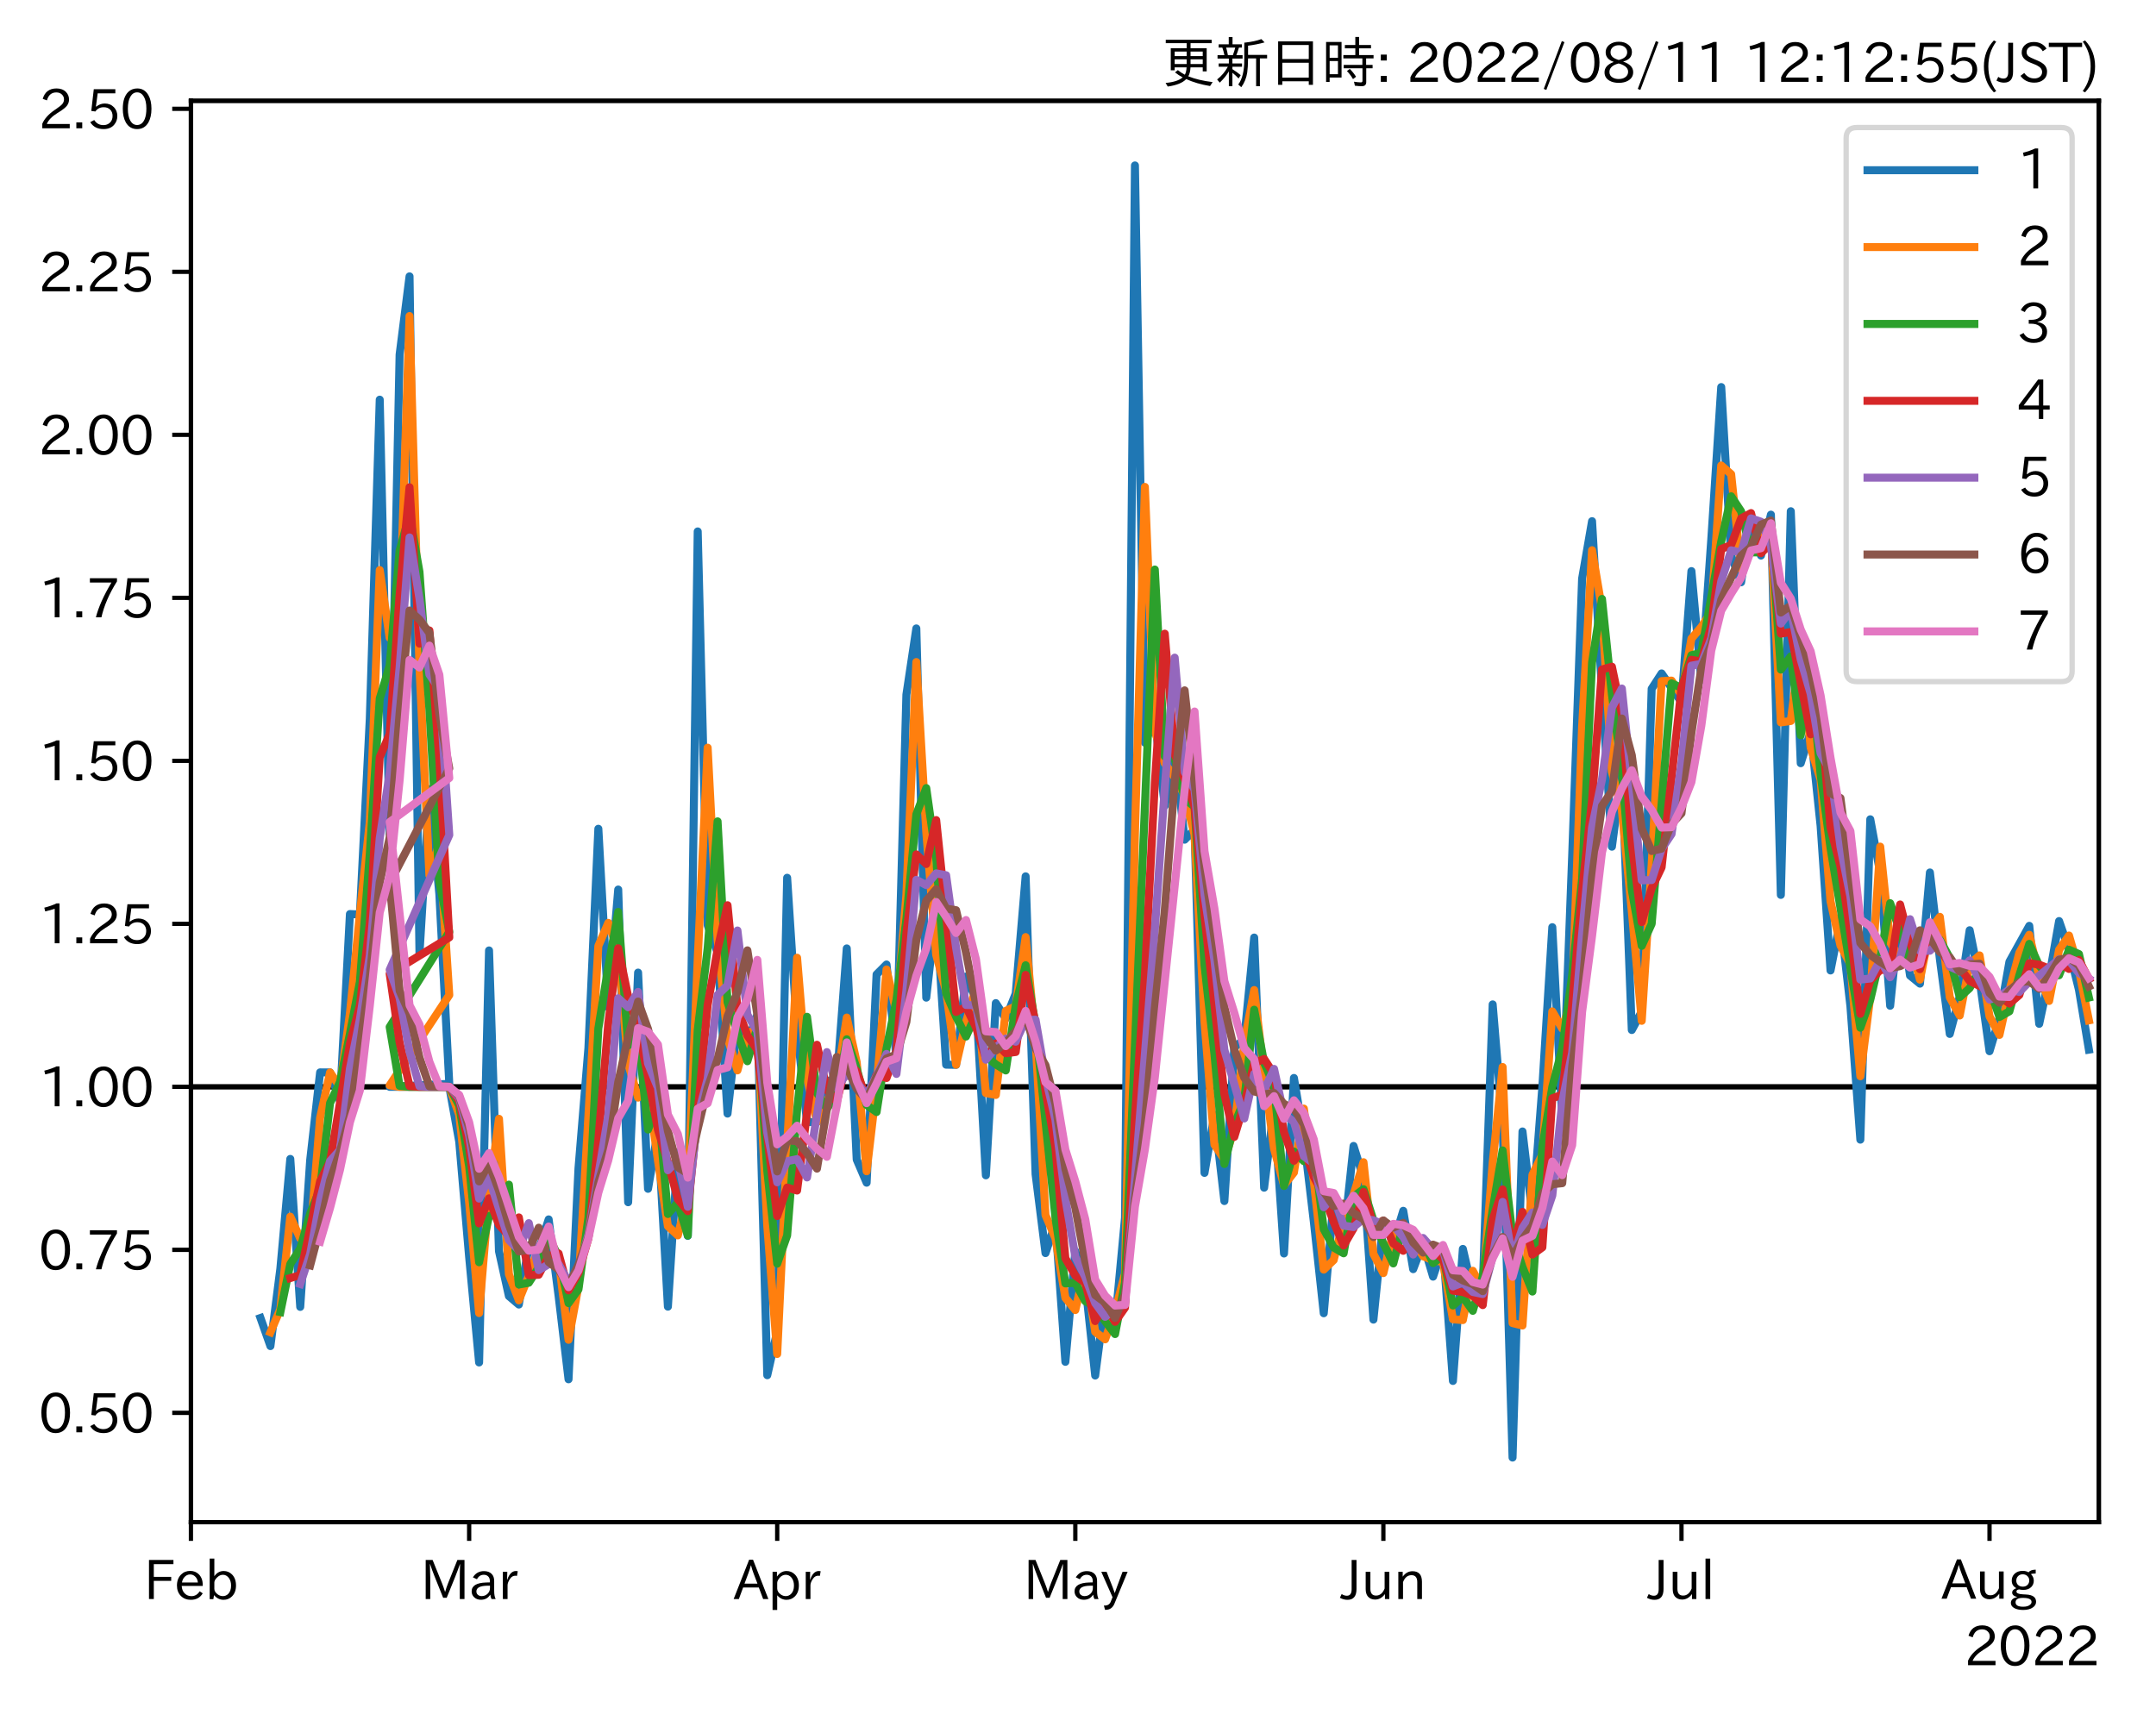 <?xml version="1.0" encoding="utf-8" standalone="no"?>
<!DOCTYPE svg PUBLIC "-//W3C//DTD SVG 1.1//EN"
  "http://www.w3.org/Graphics/SVG/1.1/DTD/svg11.dtd">
<svg xmlns:xlink="http://www.w3.org/1999/xlink" width="403.558pt" height="320.973pt" viewBox="0 0 403.558 320.973" xmlns="http://www.w3.org/2000/svg" version="1.1">
 <defs>
  <style type="text/css">*{stroke-linejoin: round; stroke-linecap: butt}</style>
 </defs>
 <g id="figure_1">
  <g id="patch_1">
   <path d="M 0 320.973 
L 403.558 320.973 
L 403.558 0 
L 0 0 
z
" style="fill: #ffffff"/>
  </g>
  <g id="axes_1">
   <g id="patch_2">
    <path d="M 35.737 284.991 
L 392.858 284.991 
L 392.858 18.879 
L 35.737 18.879 
z
" style="fill: #ffffff"/>
   </g>
   <g id="line2d_1">
    <path d="M 35.737 203.486 
L 392.858 203.486 
" clip-path="url(#pe6fd02a13e)" style="fill: none; stroke: #000000; stroke-linecap: square"/>
   </g>
   <g id="matplotlib.axis_1">
    <g id="xtick_1">
     <g id="line2d_2">
      <defs>
       <path id="m9c0e3ef507" d="M 0 0 
L 0 3.5 
" style="stroke: #000000; stroke-width: 0.8"/>
      </defs>
      <g>
       <use xlink:href="#m9c0e3ef507" x="35.737" y="284.991" style="stroke: #000000; stroke-width: 0.8"/>
      </g>
     </g>
     <g id="text_1">
      <!-- Feb -->
      <g transform="translate(26.914 299.482)scale(0.1 -0.1)">
       <defs>
        <path id="IPAexGothic-46" d="M 3469 4141 
L 1172 4141 
L 1172 2656 
L 3206 2656 
L 3206 2188 
L 1172 2188 
L 1172 63 
L 609 63 
L 609 4634 
L 3469 4634 
L 3469 4141 
z
" transform="scale(0.016)"/>
        <path id="IPAexGothic-65" d="M 863 1594 
Q 891 1041 1209 722 
Q 1534 397 1997 397 
Q 2606 397 2963 966 
L 3322 728 
Q 2869 -31 1931 -31 
Q 1222 -31 766 422 
Q 306 884 306 1641 
Q 306 2444 788 2925 
Q 1216 3353 1856 3353 
Q 2459 3353 2866 2956 
Q 3322 2494 3322 1722 
L 3322 1594 
L 863 1594 
z
M 2756 1997 
Q 2709 2431 2450 2681 
Q 2194 2938 1844 2938 
Q 1438 2938 1150 2591 
Q 953 2356 894 1997 
L 2756 1997 
z
" transform="scale(0.016)"/>
        <path id="IPAexGothic-62" d="M 1125 2731 
Q 1550 3341 2219 3341 
Q 2788 3341 3191 2938 
Q 3659 2469 3659 1644 
Q 3659 838 3191 372 
Q 2788 -31 2206 -31 
Q 1559 -31 1088 516 
L 1009 44 
L 581 44 
L 581 4794 
L 1125 4794 
L 1125 2731 
z
M 1125 1997 
L 1125 1253 
Q 1125 888 1528 600 
Q 1803 403 2119 403 
Q 2488 403 2744 659 
Q 3084 1009 3084 1631 
Q 3084 2194 2803 2553 
Q 2525 2900 2125 2900 
Q 1759 2900 1438 2578 
Q 1125 2266 1125 1997 
z
" transform="scale(0.016)"/>
       </defs>
       <use xlink:href="#IPAexGothic-46"/>
       <use xlink:href="#IPAexGothic-65" x="57.178"/>
       <use xlink:href="#IPAexGothic-62" x="114.062"/>
      </g>
     </g>
    </g>
    <g id="xtick_2">
     <g id="line2d_3">
      <g>
       <use xlink:href="#m9c0e3ef507" x="87.817" y="284.991" style="stroke: #000000; stroke-width: 0.8"/>
      </g>
     </g>
     <g id="text_2">
      <!-- Mar -->
      <g transform="translate(78.708 299.482)scale(0.1 -0.1)">
       <defs>
        <path id="IPAexGothic-4d" d="M 5147 63 
L 4597 63 
L 4597 2534 
Q 4597 3281 4634 4134 
L 4609 4134 
Q 4356 3409 4066 2675 
L 3066 209 
L 2650 209 
L 1641 2725 
Q 1328 3506 1128 4141 
L 1103 4141 
Q 1141 3131 1141 2553 
L 1141 63 
L 609 63 
L 609 4634 
L 1416 4634 
L 2503 1944 
Q 2697 1472 2869 906 
L 2888 906 
Q 3028 1416 3234 1931 
L 4316 4634 
L 5147 4634 
L 5147 63 
z
" transform="scale(0.016)"/>
        <path id="IPAexGothic-61" d="M 3156 63 
L 2672 63 
Q 2559 303 2531 556 
L 2509 556 
Q 2147 -25 1428 -25 
Q 934 -25 622 288 
Q 347 563 347 959 
Q 347 1947 2050 1997 
L 2478 2009 
L 2478 2175 
Q 2478 2509 2288 2700 
Q 2088 2900 1775 2900 
Q 1238 2900 969 2378 
L 494 2597 
Q 938 3328 1788 3328 
Q 2375 3328 2691 3000 
Q 2984 2706 2984 2169 
L 2984 997 
Q 2984 400 3156 63 
z
M 2491 1625 
L 2141 1619 
Q 903 1591 903 953 
Q 903 728 1050 581 
Q 1231 403 1525 403 
Q 1934 403 2234 703 
Q 2491 969 2491 1344 
L 2491 1625 
z
" transform="scale(0.016)"/>
        <path id="IPAexGothic-72" d="M 2309 3316 
L 2213 2769 
Q 2106 2791 2022 2791 
Q 1653 2791 1413 2444 
Q 1113 2006 1113 1675 
L 1113 63 
L 563 63 
L 563 3250 
L 1081 3250 
L 1056 2303 
L 1069 2303 
Q 1422 3341 2097 3341 
Q 2206 3341 2309 3316 
z
" transform="scale(0.016)"/>
       </defs>
       <use xlink:href="#IPAexGothic-4d"/>
       <use xlink:href="#IPAexGothic-61" x="90.186"/>
       <use xlink:href="#IPAexGothic-72" x="145.166"/>
      </g>
     </g>
    </g>
    <g id="xtick_3">
     <g id="line2d_4">
      <g>
       <use xlink:href="#m9c0e3ef507" x="145.477" y="284.991" style="stroke: #000000; stroke-width: 0.8"/>
      </g>
     </g>
     <g id="text_3">
      <!-- Apr -->
      <g transform="translate(137.335 299.482)scale(0.1 -0.1)">
       <defs>
        <path id="IPAexGothic-41" d="M 4056 63 
L 3444 63 
L 2938 1409 
L 1100 1409 
L 603 63 
L -6 63 
L 1806 4666 
L 2259 4666 
L 4056 63 
z
M 2778 1863 
L 2316 3078 
Q 2125 3588 2028 4000 
L 2009 4000 
Q 1897 3563 1716 3078 
L 1263 1863 
L 2778 1863 
z
" transform="scale(0.016)"/>
        <path id="IPAexGothic-70" d="M 1075 2688 
Q 1525 3341 2206 3341 
Q 2769 3341 3172 2938 
Q 3641 2469 3641 1644 
Q 3641 841 3178 372 
Q 2775 -31 2200 -31 
Q 1569 -31 1106 497 
L 1106 -1216 
L 563 -1216 
L 563 3250 
L 1075 3250 
L 1075 2688 
z
M 1106 1950 
L 1106 1291 
Q 1106 897 1516 600 
Q 1791 403 2106 403 
Q 2469 403 2725 659 
Q 3066 997 3066 1631 
Q 3066 2200 2784 2559 
Q 2503 2900 2100 2900 
Q 1656 2900 1338 2484 
Q 1106 2184 1106 1950 
z
" transform="scale(0.016)"/>
       </defs>
       <use xlink:href="#IPAexGothic-41"/>
       <use xlink:href="#IPAexGothic-70" x="63.721"/>
       <use xlink:href="#IPAexGothic-72" x="125.83"/>
      </g>
     </g>
    </g>
    <g id="xtick_4">
     <g id="line2d_5">
      <g>
       <use xlink:href="#m9c0e3ef507" x="201.278" y="284.991" style="stroke: #000000; stroke-width: 0.8"/>
      </g>
     </g>
     <g id="text_4">
      <!-- May -->
      <g transform="translate(191.558 299.482)scale(0.1 -0.1)">
       <defs>
        <path id="IPAexGothic-79" d="M 3122 3250 
L 1575 -488 
Q 1278 -1203 550 -1203 
L 478 -1203 
L 344 -703 
L 447 -703 
Q 969 -703 1150 -238 
L 1356 275 
L 38 3250 
L 659 3250 
L 1363 1459 
Q 1528 1025 1606 781 
L 1625 781 
Q 1750 1169 1863 1459 
L 2528 3250 
L 3122 3250 
z
" transform="scale(0.016)"/>
       </defs>
       <use xlink:href="#IPAexGothic-4d"/>
       <use xlink:href="#IPAexGothic-61" x="90.186"/>
       <use xlink:href="#IPAexGothic-79" x="145.166"/>
      </g>
     </g>
    </g>
    <g id="xtick_5">
     <g id="line2d_6">
      <g>
       <use xlink:href="#m9c0e3ef507" x="258.938" y="284.991" style="stroke: #000000; stroke-width: 0.8"/>
      </g>
     </g>
     <g id="text_5">
      <!-- Jun -->
      <g transform="translate(250.998 299.482)scale(0.1 -0.1)">
       <defs>
        <path id="IPAexGothic-4a" d="M 1819 4634 
L 1819 1234 
Q 1819 -31 763 -31 
Q 303 -31 -125 209 
L 84 644 
Q 378 447 694 447 
Q 1250 447 1250 1203 
L 1250 4634 
L 1819 4634 
z
" transform="scale(0.016)"/>
        <path id="IPAexGothic-75" d="M 3284 63 
L 2772 63 
L 2772 644 
Q 2300 0 1625 0 
Q 1072 0 763 375 
Q 519 678 519 1241 
L 519 3250 
L 1069 3250 
L 1069 1259 
Q 1069 466 1734 466 
Q 2406 466 2734 1291 
L 2734 3250 
L 3284 3250 
L 3284 63 
z
" transform="scale(0.016)"/>
        <path id="IPAexGothic-6e" d="M 3328 63 
L 2778 63 
L 2778 2041 
Q 2778 2853 2106 2853 
Q 1428 2853 1113 2041 
L 1113 63 
L 563 63 
L 563 3250 
L 1075 3250 
L 1075 2675 
Q 1525 3316 2222 3316 
Q 3328 3316 3328 2072 
L 3328 63 
z
" transform="scale(0.016)"/>
       </defs>
       <use xlink:href="#IPAexGothic-4a"/>
       <use xlink:href="#IPAexGothic-75" x="37.988"/>
       <use xlink:href="#IPAexGothic-6e" x="98.389"/>
      </g>
     </g>
    </g>
    <g id="xtick_6">
     <g id="line2d_7">
      <g>
       <use xlink:href="#m9c0e3ef507" x="314.738" y="284.991" style="stroke: #000000; stroke-width: 0.8"/>
      </g>
     </g>
     <g id="text_6">
      <!-- Jul -->
      <g transform="translate(308.468 299.482)scale(0.1 -0.1)">
       <defs>
        <path id="IPAexGothic-6c" d="M 1131 63 
L 581 63 
L 581 4794 
L 1131 4794 
L 1131 63 
z
" transform="scale(0.016)"/>
       </defs>
       <use xlink:href="#IPAexGothic-4a"/>
       <use xlink:href="#IPAexGothic-75" x="37.988"/>
       <use xlink:href="#IPAexGothic-6c" x="98.389"/>
      </g>
     </g>
    </g>
    <g id="xtick_7">
     <g id="line2d_8">
      <g>
       <use xlink:href="#m9c0e3ef507" x="372.397" y="284.991" style="stroke: #000000; stroke-width: 0.8"/>
      </g>
     </g>
     <g id="text_7">
      <!-- Aug -->
      <g transform="translate(363.415 299.424)scale(0.1 -0.1)">
       <defs>
        <path id="IPAexGothic-67" d="M 1331 1150 
Q 1006 1122 1006 900 
Q 1006 613 1763 575 
L 2131 556 
Q 3303 497 3303 -294 
Q 3303 -700 2925 -959 
Q 2519 -1253 1794 -1253 
Q 1138 -1253 738 -1028 
Q 353 -809 353 -428 
Q 353 84 1075 247 
L 1075 269 
Q 506 413 506 778 
Q 506 1116 994 1297 
Q 456 1575 456 2181 
Q 456 2650 769 2963 
Q 1128 3322 1738 3322 
Q 2125 3322 2422 3153 
Q 2650 3453 3259 3463 
L 3259 3013 
Q 2838 3003 2703 2938 
Q 3034 2613 3034 2169 
Q 3034 1728 2734 1425 
Q 2400 1094 1813 1094 
Q 1563 1094 1331 1150 
z
M 1734 2919 
Q 1409 2919 1197 2706 
Q 988 2497 988 2181 
Q 988 1872 1184 1684 
Q 1397 1472 1756 1472 
Q 2094 1472 2297 1678 
Q 2503 1881 2503 2203 
Q 2503 2497 2297 2700 
Q 2081 2919 1734 2919 
z
M 1753 159 
Q 903 159 903 -366 
Q 903 -875 1800 -875 
Q 2378 -875 2638 -606 
Q 2772 -481 2772 -313 
Q 2772 159 1753 159 
z
" transform="scale(0.016)"/>
       </defs>
       <use xlink:href="#IPAexGothic-41"/>
       <use xlink:href="#IPAexGothic-75" x="63.721"/>
       <use xlink:href="#IPAexGothic-67" x="124.121"/>
      </g>
     </g>
    </g>
    <g id="text_8">
     <!-- 2022 -->
     <g transform="translate(367.664 311.873)scale(0.1 -0.1)">
      <defs>
       <path id="IPAexGothic-32" d="M 3659 63 
L 447 63 
L 447 594 
Q 825 1475 1894 2203 
L 2072 2322 
Q 2619 2697 2791 2906 
Q 2988 3153 2988 3444 
Q 2988 3772 2756 4003 
Q 2500 4259 2084 4259 
Q 1250 4259 991 3328 
L 497 3506 
Q 853 4725 2116 4725 
Q 2806 4725 3216 4316 
Q 3575 3947 3575 3425 
Q 3575 3038 3344 2722 
Q 3131 2416 2366 1938 
L 2231 1856 
Q 1256 1253 978 569 
L 3659 569 
L 3659 63 
z
" transform="scale(0.016)"/>
       <path id="IPAexGothic-30" d="M 2038 4725 
Q 2881 4725 3334 3944 
Q 3694 3325 3694 2344 
Q 3694 1372 3334 741 
Q 2888 -31 2016 -31 
Q 1147 -31 700 741 
Q 341 1372 341 2350 
Q 341 3713 1000 4334 
Q 1419 4725 2038 4725 
z
M 2016 4266 
Q 1516 4266 1228 3759 
Q 934 3247 934 2344 
Q 934 1456 1222 947 
Q 1513 447 2016 447 
Q 2619 447 2909 1153 
Q 3100 1622 3100 2375 
Q 3100 3256 2806 3759 
Q 2509 4266 2016 4266 
z
" transform="scale(0.016)"/>
      </defs>
      <use xlink:href="#IPAexGothic-32"/>
      <use xlink:href="#IPAexGothic-30" x="62.988"/>
      <use xlink:href="#IPAexGothic-32" x="125.977"/>
      <use xlink:href="#IPAexGothic-32" x="188.965"/>
     </g>
    </g>
   </g>
   <g id="matplotlib.axis_2">
    <g id="ytick_1">
     <g id="line2d_9">
      <defs>
       <path id="m4e4adc3393" d="M 0 0 
L -3.5 0 
" style="stroke: #000000; stroke-width: 0.8"/>
      </defs>
      <g>
       <use xlink:href="#m4e4adc3393" x="35.737" y="264.523" style="stroke: #000000; stroke-width: 0.8"/>
      </g>
     </g>
     <g id="text_9">
      <!-- 0.50 -->
      <g transform="translate(7.2 268.268)scale(0.1 -0.1)">
       <defs>
        <path id="IPAexGothic-2e" d="M 1184 63 
L 494 63 
L 494 753 
L 1184 753 
L 1184 63 
z
" transform="scale(0.016)"/>
        <path id="IPAexGothic-35" d="M 1178 2603 
Q 1634 2963 2172 2963 
Q 2816 2963 3241 2528 
Q 3638 2113 3638 1497 
Q 3638 938 3297 513 
Q 2869 -31 2031 -31 
Q 959 -31 469 784 
L 938 1028 
Q 1309 434 2013 434 
Q 2466 434 2769 716 
Q 3081 1013 3081 1503 
Q 3081 1966 2806 2241 
Q 2519 2528 2056 2528 
Q 1406 2528 1072 2028 
L 591 2091 
L 884 4634 
L 3406 4634 
L 3406 4153 
L 1341 4153 
L 1134 2603 
L 1178 2603 
z
" transform="scale(0.016)"/>
       </defs>
       <use xlink:href="#IPAexGothic-30"/>
       <use xlink:href="#IPAexGothic-2e" x="62.988"/>
       <use xlink:href="#IPAexGothic-35" x="89.404"/>
       <use xlink:href="#IPAexGothic-30" x="152.393"/>
      </g>
     </g>
    </g>
    <g id="ytick_2">
     <g id="line2d_10">
      <g>
       <use xlink:href="#m4e4adc3393" x="35.737" y="234.004" style="stroke: #000000; stroke-width: 0.8"/>
      </g>
     </g>
     <g id="text_10">
      <!-- 0.75 -->
      <g transform="translate(7.2 237.75)scale(0.1 -0.1)">
       <defs>
        <path id="IPAexGothic-37" d="M 3597 4263 
Q 2238 2106 1778 63 
L 1131 63 
Q 1581 1834 2950 4128 
L 428 4128 
L 428 4634 
L 3597 4634 
L 3597 4263 
z
" transform="scale(0.016)"/>
       </defs>
       <use xlink:href="#IPAexGothic-30"/>
       <use xlink:href="#IPAexGothic-2e" x="62.988"/>
       <use xlink:href="#IPAexGothic-37" x="89.404"/>
       <use xlink:href="#IPAexGothic-35" x="152.393"/>
      </g>
     </g>
    </g>
    <g id="ytick_3">
     <g id="line2d_11">
      <g>
       <use xlink:href="#m4e4adc3393" x="35.737" y="203.486" style="stroke: #000000; stroke-width: 0.8"/>
      </g>
     </g>
     <g id="text_11">
      <!-- 1.00 -->
      <g transform="translate(7.2 207.231)scale(0.1 -0.1)">
       <defs>
        <path id="IPAexGothic-31" d="M 2463 63 
L 1900 63 
L 1900 4103 
Q 1372 3922 788 3797 
L 684 4231 
Q 1519 4441 2106 4731 
L 2463 4731 
L 2463 63 
z
" transform="scale(0.016)"/>
       </defs>
       <use xlink:href="#IPAexGothic-31"/>
       <use xlink:href="#IPAexGothic-2e" x="62.988"/>
       <use xlink:href="#IPAexGothic-30" x="89.404"/>
       <use xlink:href="#IPAexGothic-30" x="152.393"/>
      </g>
     </g>
    </g>
    <g id="ytick_4">
     <g id="line2d_12">
      <g>
       <use xlink:href="#m4e4adc3393" x="35.737" y="172.967" style="stroke: #000000; stroke-width: 0.8"/>
      </g>
     </g>
     <g id="text_12">
      <!-- 1.25 -->
      <g transform="translate(7.2 176.712)scale(0.1 -0.1)">
       <use xlink:href="#IPAexGothic-31"/>
       <use xlink:href="#IPAexGothic-2e" x="62.988"/>
       <use xlink:href="#IPAexGothic-32" x="89.404"/>
       <use xlink:href="#IPAexGothic-35" x="152.393"/>
      </g>
     </g>
    </g>
    <g id="ytick_5">
     <g id="line2d_13">
      <g>
       <use xlink:href="#m4e4adc3393" x="35.737" y="142.448" style="stroke: #000000; stroke-width: 0.8"/>
      </g>
     </g>
     <g id="text_13">
      <!-- 1.50 -->
      <g transform="translate(7.2 146.193)scale(0.1 -0.1)">
       <use xlink:href="#IPAexGothic-31"/>
       <use xlink:href="#IPAexGothic-2e" x="62.988"/>
       <use xlink:href="#IPAexGothic-35" x="89.404"/>
       <use xlink:href="#IPAexGothic-30" x="152.393"/>
      </g>
     </g>
    </g>
    <g id="ytick_6">
     <g id="line2d_14">
      <g>
       <use xlink:href="#m4e4adc3393" x="35.737" y="111.929" style="stroke: #000000; stroke-width: 0.8"/>
      </g>
     </g>
     <g id="text_14">
      <!-- 1.75 -->
      <g transform="translate(7.2 115.675)scale(0.1 -0.1)">
       <use xlink:href="#IPAexGothic-31"/>
       <use xlink:href="#IPAexGothic-2e" x="62.988"/>
       <use xlink:href="#IPAexGothic-37" x="89.404"/>
       <use xlink:href="#IPAexGothic-35" x="152.393"/>
      </g>
     </g>
    </g>
    <g id="ytick_7">
     <g id="line2d_15">
      <g>
       <use xlink:href="#m4e4adc3393" x="35.737" y="81.411" style="stroke: #000000; stroke-width: 0.8"/>
      </g>
     </g>
     <g id="text_15">
      <!-- 2.00 -->
      <g transform="translate(7.2 85.156)scale(0.1 -0.1)">
       <use xlink:href="#IPAexGothic-32"/>
       <use xlink:href="#IPAexGothic-2e" x="62.988"/>
       <use xlink:href="#IPAexGothic-30" x="89.404"/>
       <use xlink:href="#IPAexGothic-30" x="152.393"/>
      </g>
     </g>
    </g>
    <g id="ytick_8">
     <g id="line2d_16">
      <g>
       <use xlink:href="#m4e4adc3393" x="35.737" y="50.892" style="stroke: #000000; stroke-width: 0.8"/>
      </g>
     </g>
     <g id="text_16">
      <!-- 2.25 -->
      <g transform="translate(7.2 54.637)scale(0.1 -0.1)">
       <use xlink:href="#IPAexGothic-32"/>
       <use xlink:href="#IPAexGothic-2e" x="62.988"/>
       <use xlink:href="#IPAexGothic-32" x="89.404"/>
       <use xlink:href="#IPAexGothic-35" x="152.393"/>
      </g>
     </g>
    </g>
    <g id="ytick_9">
     <g id="line2d_17">
      <g>
       <use xlink:href="#m4e4adc3393" x="35.737" y="20.373" style="stroke: #000000; stroke-width: 0.8"/>
      </g>
     </g>
     <g id="text_17">
      <!-- 2.50 -->
      <g transform="translate(7.2 24.119)scale(0.1 -0.1)">
       <use xlink:href="#IPAexGothic-32"/>
       <use xlink:href="#IPAexGothic-2e" x="62.988"/>
       <use xlink:href="#IPAexGothic-35" x="89.404"/>
       <use xlink:href="#IPAexGothic-30" x="152.393"/>
      </g>
     </g>
    </g>
   </g>
   <g id="line2d_18">
    <path d="M 48.758 246.765 
L 50.617 252.025 
L 52.477 237.527 
L 54.337 216.985 
L 56.197 244.687 
L 58.057 217.229 
L 59.917 200.779 
L 61.778 200.791 
L 63.638 206.122 
L 65.498 171.134 
L 67.358 171.224 
L 69.218 134.589 
L 71.078 74.828 
L 72.938 156.078 
L 74.797 66.407 
L 76.657 51.743 
L 78.517 178.575 
L 80.377 147.744 
L 82.237 167.415 
L 84.097 202.925 
L 72.938 203.486 
L 74.797 203.486 
L 84.097 203.486 
L 85.957 213.751 
L 87.817 235.381 
L 89.677 255.089 
L 91.537 177.952 
L 93.397 234.261 
L 95.257 242.666 
L 97.118 244.246 
L 98.978 233.187 
L 100.838 234.02 
L 102.698 228.307 
L 104.558 242.633 
L 106.418 258.242 
L 108.278 218.779 
L 110.138 196.221 
L 111.998 155.17 
L 113.858 188.587 
L 115.718 166.549 
L 117.578 225.09 
L 119.438 182.098 
L 121.297 222.579 
L 123.157 211.703 
L 125.017 244.642 
L 126.877 215.75 
L 128.738 231.391 
L 130.597 99.501 
L 132.458 173.222 
L 134.317 178.369 
L 136.178 208.496 
L 138.037 191.756 
L 139.898 195.198 
L 141.757 189.98 
L 143.618 257.479 
L 145.477 249.284 
L 147.338 164.344 
L 149.197 192.887 
L 151.058 210.059 
L 152.917 210.13 
L 154.778 202.336 
L 156.637 202.338 
L 158.498 177.571 
L 160.357 217.105 
L 162.218 221.435 
L 164.077 182.442 
L 165.938 180.58 
L 167.798 197.958 
L 169.657 130.058 
L 171.518 117.661 
L 173.377 186.786 
L 175.238 170.332 
L 177.097 199.339 
L 178.958 199.367 
L 180.817 182.839 
L 182.678 187.011 
L 184.537 220.053 
L 186.398 187.812 
L 188.257 190.713 
L 190.118 186.028 
L 191.977 164.073 
L 193.838 219.833 
L 195.697 234.615 
L 197.558 228.991 
L 199.417 254.97 
L 201.278 234.26 
L 203.137 240.185 
L 204.998 257.538 
L 206.857 243.306 
L 208.718 247.766 
L 210.577 228.009 
L 212.438 30.975 
L 214.298 139.055 
L 216.157 134.576 
L 218.018 150.865 
L 219.877 140.118 
L 221.738 157.213 
L 223.597 155.348 
L 225.458 219.598 
L 227.317 208.727 
L 229.178 224.869 
L 231.037 196.124 
L 232.898 194.549 
L 234.757 175.538 
L 236.618 222.367 
L 238.477 207.3 
L 240.338 234.687 
L 242.197 201.827 
L 244.058 213.043 
L 245.917 228.693 
L 247.778 245.878 
L 249.637 224.721 
L 251.498 232.066 
L 253.357 214.557 
L 255.218 220.551 
L 257.077 247.066 
L 258.938 228.684 
L 260.798 232.827 
L 262.658 226.698 
L 264.517 237.621 
L 266.377 232.715 
L 268.238 239.022 
L 270.098 233.461 
L 271.957 258.551 
L 273.817 233.831 
L 275.678 241.844 
L 277.538 241.042 
L 279.397 188.052 
L 281.257 210.499 
L 283.118 272.895 
L 284.978 211.844 
L 286.837 227.496 
L 288.697 203.486 
L 290.558 173.596 
L 292.418 209.189 
L 294.277 160.261 
L 296.137 108.329 
L 297.998 97.579 
L 299.858 129.275 
L 301.717 158.523 
L 303.577 144.469 
L 305.438 192.846 
L 307.298 189.387 
L 309.158 128.958 
L 311.017 126.087 
L 314.738 131.477 
L 316.598 106.927 
L 318.457 127.338 
L 320.317 100.986 
L 322.178 72.469 
L 324.038 104.04 
L 325.897 109.019 
L 327.757 97.066 
L 329.618 104.016 
L 331.478 96.358 
L 333.337 167.55 
L 335.197 95.715 
L 337.058 142.895 
L 338.918 136.948 
L 340.777 154.612 
L 342.637 181.699 
L 344.498 172.214 
L 346.358 188.366 
L 348.217 213.374 
L 350.077 153.394 
L 351.938 163.484 
L 353.798 188.308 
L 355.658 170.061 
L 357.517 182.651 
L 359.377 184.166 
L 361.238 163.352 
L 363.098 179.538 
L 364.957 193.578 
L 366.817 186.602 
L 368.678 174.167 
L 370.538 183.445 
L 372.397 196.817 
L 374.257 190.634 
L 376.118 180.067 
L 379.837 173.343 
L 381.697 191.689 
L 383.558 182.982 
L 385.418 172.449 
L 387.277 177.823 
L 389.137 185.325 
L 390.998 196.525 
L 390.998 196.525 
" clip-path="url(#pe6fd02a13e)" style="fill: none; stroke: #1f77b4; stroke-width: 1.5; stroke-linecap: square"/>
   </g>
   <g id="line2d_19">
    <path d="M 50.617 249.441 
L 52.477 245.102 
L 54.337 227.794 
L 56.197 231.855 
L 58.057 231.96 
L 59.917 209.295 
L 61.778 200.785 
L 63.638 203.486 
L 65.498 189.75 
L 67.358 171.179 
L 69.218 153.881 
L 71.078 106.739 
L 72.938 119.418 
L 74.797 115.985 
L 76.657 59.176 
L 78.517 124.943 
L 80.377 163.893 
L 82.237 157.868 
L 84.097 186.297 
L 72.938 203.205 
L 74.797 203.486 
L 84.097 203.486 
L 85.957 208.731 
L 87.817 225.147 
L 89.677 245.842 
L 91.537 223.569 
L 93.397 209.472 
L 95.257 238.565 
L 97.118 243.46 
L 98.978 238.893 
L 100.838 233.604 
L 102.698 231.206 
L 104.558 235.755 
L 106.418 250.844 
L 108.278 240.776 
L 111.998 177.108 
L 113.858 172.79 
L 115.718 177.979 
L 117.578 199.165 
L 119.438 205.503 
L 121.297 204.012 
L 123.157 217.277 
L 125.017 229.575 
L 126.877 231.296 
L 128.738 223.871 
L 130.597 179.657 
L 132.458 139.987 
L 134.317 175.818 
L 136.178 194.294 
L 138.037 200.406 
L 139.898 193.488 
L 141.757 192.615 
L 143.618 229.485 
L 145.477 253.498 
L 147.338 214.668 
L 149.197 179.31 
L 151.058 201.77 
L 152.917 210.095 
L 156.637 202.337 
L 158.498 190.521 
L 160.357 198.871 
L 162.218 219.292 
L 164.077 203.486 
L 165.938 181.514 
L 167.798 189.546 
L 169.657 167.615 
L 171.518 123.955 
L 173.377 155.705 
L 175.238 178.789 
L 177.097 185.585 
L 178.958 199.353 
L 180.817 191.357 
L 182.678 184.94 
L 184.537 204.656 
L 186.398 205.006 
L 188.257 189.27 
L 190.118 188.391 
L 191.977 175.451 
L 193.838 194.894 
L 195.697 227.502 
L 197.558 231.845 
L 199.417 242.996 
L 201.278 245.28 
L 203.137 237.272 
L 204.998 249.354 
L 206.857 250.76 
L 208.718 245.567 
L 210.577 238.446 
L 212.438 156.04 
L 214.298 91.164 
L 216.157 136.829 
L 218.018 142.902 
L 219.877 145.572 
L 221.738 148.872 
L 223.597 156.283 
L 225.458 191.262 
L 227.317 214.295 
L 229.178 217.098 
L 231.037 211.398 
L 232.898 195.339 
L 234.757 185.365 
L 236.618 201.136 
L 238.477 215.09 
L 240.338 221.894 
L 242.197 219.522 
L 244.058 207.568 
L 245.917 221.161 
L 247.778 237.705 
L 249.637 235.922 
L 251.498 228.463 
L 253.357 223.687 
L 255.218 217.596 
L 257.077 234.771 
L 258.938 238.358 
L 260.798 230.778 
L 262.658 229.812 
L 264.517 232.319 
L 266.377 235.201 
L 268.238 235.924 
L 270.098 236.285 
L 271.957 247.001 
L 273.817 247.159 
L 275.678 237.929 
L 277.538 241.444 
L 279.397 217.755 
L 281.257 199.775 
L 283.118 247.716 
L 284.978 248.172 
L 286.837 219.96 
L 288.697 216.148 
L 290.558 189.358 
L 292.418 192.578 
L 294.277 186.866 
L 296.137 136.066 
L 297.998 103.019 
L 299.858 114.02 
L 301.717 144.489 
L 303.577 151.638 
L 305.438 170.533 
L 307.298 191.127 
L 309.158 161.939 
L 311.017 127.527 
L 312.877 127.427 
L 314.738 130.123 
L 316.598 119.568 
L 318.457 117.383 
L 320.317 114.573 
L 322.178 87.153 
L 324.038 88.78 
L 325.897 106.544 
L 327.757 103.123 
L 329.618 100.568 
L 331.478 100.22 
L 333.337 135.255 
L 335.197 134.988 
L 337.058 120.659 
L 338.918 139.946 
L 340.777 145.997 
L 342.637 168.739 
L 344.498 177.032 
L 346.358 180.514 
L 348.217 201.499 
L 350.077 186.583 
L 351.938 158.515 
L 353.798 176.411 
L 355.658 179.469 
L 357.517 176.489 
L 359.377 183.411 
L 361.238 174.116 
L 363.098 171.658 
L 364.957 186.736 
L 366.817 190.135 
L 368.678 180.518 
L 370.538 178.879 
L 372.397 190.296 
L 374.257 193.762 
L 376.118 185.45 
L 377.978 178.384 
L 379.837 175.021 
L 381.697 182.81 
L 383.558 187.404 
L 385.418 177.809 
L 387.277 175.16 
L 389.137 181.623 
L 390.998 191.042 
L 390.998 191.042 
" clip-path="url(#pe6fd02a13e)" style="fill: none; stroke: #ff7f0e; stroke-width: 1.5; stroke-linecap: square"/>
   </g>
   <g id="line2d_20">
    <path d="M 52.477 245.66 
L 54.337 236.649 
L 56.197 233.785 
L 58.057 227.213 
L 59.917 222.545 
L 61.778 206.526 
L 63.638 202.59 
L 65.498 193.535 
L 67.358 183.836 
L 69.218 159.836 
L 71.078 130.778 
L 72.938 124.604 
L 74.797 103.077 
L 76.657 96.449 
L 78.517 107.071 
L 80.377 132.851 
L 82.237 165.075 
L 84.097 174.477 
L 72.938 192.28 
L 74.797 203.299 
L 76.657 203.486 
L 84.097 203.486 
L 85.957 207.008 
L 87.817 218.391 
L 89.677 236.326 
L 91.537 227.669 
L 93.397 227.266 
L 95.257 221.799 
L 97.118 240.501 
L 98.978 240.169 
L 100.838 237.298 
L 102.698 231.871 
L 104.558 235.18 
L 106.418 243.981 
L 108.278 241.4 
L 110.138 227.96 
L 111.998 192.549 
L 113.858 181.037 
L 115.718 170.737 
L 117.578 195.733 
L 119.438 193.714 
L 121.297 211.489 
L 123.157 206.632 
L 125.017 227.297 
L 126.877 225.172 
L 128.738 231.328 
L 130.597 192.844 
L 132.458 177.543 
L 134.317 153.781 
L 136.178 187.616 
L 138.037 193.453 
L 139.898 198.693 
L 141.757 192.329 
L 143.618 219.197 
L 145.477 236.598 
L 147.338 231.311 
L 149.197 207.837 
L 151.058 190.376 
L 152.917 204.622 
L 154.778 207.564 
L 156.637 204.992 
L 158.498 194.58 
L 160.357 200.037 
L 162.218 206.889 
L 164.077 208.205 
L 165.938 196.284 
L 167.798 187.218 
L 169.657 172.061 
L 171.518 152.464 
L 173.377 147.553 
L 175.238 160.727 
L 177.097 185.987 
L 178.958 190.339 
L 180.817 194.072 
L 182.678 189.924 
L 184.537 197.782 
L 186.398 199.284 
L 188.257 200.418 
L 190.118 188.198 
L 191.977 180.721 
L 193.838 192.003 
L 197.558 228.001 
L 199.417 240.292 
L 201.278 240.181 
L 203.137 243.616 
L 204.998 244.622 
L 206.857 247.389 
L 208.718 249.775 
L 210.577 240.097 
L 216.157 106.633 
L 218.018 141.629 
L 219.877 141.979 
L 221.738 149.539 
L 223.597 151.058 
L 225.458 180.755 
L 227.317 197.356 
L 229.178 217.938 
L 231.037 210.514 
L 232.898 206.037 
L 234.757 189.047 
L 236.618 198.978 
L 238.477 203.226 
L 240.338 222.052 
L 242.197 215.595 
L 244.058 217.405 
L 245.917 215.078 
L 247.778 230.152 
L 249.637 233.574 
L 251.498 234.654 
L 253.357 224.033 
L 255.218 222.652 
L 257.077 228.479 
L 258.938 232.786 
L 260.798 236.552 
L 262.658 229.437 
L 264.517 232.489 
L 266.377 232.451 
L 268.238 236.493 
L 270.098 235.11 
L 271.957 244.427 
L 273.817 242.836 
L 275.678 245.426 
L 277.538 238.979 
L 279.397 226.47 
L 281.257 215.389 
L 283.118 231.46 
L 284.978 237.234 
L 286.837 241.817 
L 288.697 214.731 
L 290.558 203.486 
L 292.418 196.318 
L 294.277 182.577 
L 296.137 164.491 
L 297.998 124.019 
L 299.858 112.14 
L 301.717 130.036 
L 303.577 144.482 
L 305.438 166.629 
L 307.298 177.091 
L 309.158 172.968 
L 312.877 127.939 
L 314.738 128.786 
L 316.598 122.678 
L 318.457 122.191 
L 322.178 101.38 
L 324.038 92.921 
L 325.897 95.728 
L 327.757 103.429 
L 329.618 103.421 
L 331.478 99.173 
L 333.337 125.365 
L 335.197 122.895 
L 337.058 137.661 
L 338.918 126.239 
L 340.777 144.969 
L 342.637 158.787 
L 348.217 192.418 
L 350.077 187.18 
L 351.938 179.274 
L 353.798 169.103 
L 355.658 174.324 
L 357.517 180.537 
L 359.377 179.093 
L 361.238 177.016 
L 363.098 175.946 
L 364.957 179.342 
L 366.817 186.691 
L 368.678 185.009 
L 370.538 181.5 
L 372.397 185.12 
L 374.257 190.409 
L 376.118 189.346 
L 377.978 182.586 
L 379.837 176.722 
L 381.697 180.796 
L 383.558 182.867 
L 385.418 182.589 
L 387.277 177.814 
L 389.137 178.627 
L 390.998 186.772 
L 390.998 186.772 
" clip-path="url(#pe6fd02a13e)" style="fill: none; stroke: #2ca02c; stroke-width: 1.5; stroke-linecap: square"/>
   </g>
   <g id="line2d_21">
    <path d="M 54.337 239.294 
L 56.197 238.73 
L 59.917 221.182 
L 61.778 217.491 
L 65.498 195.384 
L 67.358 188.279 
L 69.218 172.865 
L 71.078 141.762 
L 72.938 137.437 
L 74.797 111.412 
L 76.657 91.225 
L 78.517 120.513 
L 80.377 118.038 
L 82.237 142.143 
L 84.097 175.512 
L 72.938 182.319 
L 74.797 195.174 
L 76.657 203.345 
L 78.517 203.486 
L 84.097 203.486 
L 85.957 206.137 
L 87.817 214.845 
L 89.677 229.054 
L 91.537 224.361 
L 93.397 229.36 
L 95.257 231.365 
L 97.118 227.934 
L 98.978 238.729 
L 100.838 238.672 
L 102.698 235.131 
L 104.558 234.686 
L 106.418 241.597 
L 108.278 238.302 
L 110.138 231.855 
L 111.998 213.371 
L 113.858 191.569 
L 115.718 177.544 
L 117.578 186.601 
L 119.438 192.451 
L 121.297 201.612 
L 123.157 211.542 
L 125.017 217.547 
L 126.877 224.53 
L 128.738 226.764 
L 130.597 208.285 
L 132.458 188.189 
L 134.317 177.75 
L 136.178 169.485 
L 138.037 188.663 
L 139.898 193.892 
L 141.757 196.569 
L 143.618 212.915 
L 145.477 227.681 
L 147.338 222.342 
L 149.197 222.9 
L 151.058 208.397 
L 152.917 195.611 
L 154.778 204.055 
L 156.637 206.279 
L 158.498 198.654 
L 160.357 200.616 
L 162.218 205.767 
L 164.077 201.199 
L 165.938 201.837 
L 167.798 196.704 
L 169.657 174.725 
L 171.518 159.967 
L 173.377 161.768 
L 175.238 153.544 
L 178.958 189.459 
L 180.817 188.501 
L 182.678 192.342 
L 184.537 198.18 
L 186.398 195.359 
L 188.257 197.193 
L 190.118 196.966 
L 191.977 182.528 
L 193.838 191.682 
L 195.697 204.237 
L 197.558 214.901 
L 199.417 235.582 
L 201.278 238.822 
L 203.137 240.182 
L 204.998 247.343 
L 206.857 244.295 
L 208.718 247.483 
L 210.577 244.837 
L 212.438 209.111 
L 214.298 182.664 
L 216.157 146.692 
L 218.018 118.644 
L 219.877 141.252 
L 221.738 145.912 
L 223.597 151.01 
L 225.458 171.518 
L 229.178 204.869 
L 231.037 212.856 
L 232.898 206.715 
L 234.757 199.049 
L 236.618 198.271 
L 238.477 201.112 
L 240.338 211.988 
L 242.197 217.329 
L 244.058 214.963 
L 245.917 220.345 
L 247.778 223.745 
L 249.637 228.822 
L 251.498 233.199 
L 253.357 230 
L 255.218 223.173 
L 257.077 229.389 
L 258.938 228.53 
L 260.798 232.796 
L 262.658 234.185 
L 264.517 231.552 
L 266.377 232.546 
L 270.098 235.745 
L 271.957 241.645 
L 273.817 241.898 
L 275.678 242.589 
L 277.538 244.352 
L 279.397 228.364 
L 281.257 222.698 
L 283.118 233.953 
L 284.978 226.898 
L 286.837 234.894 
L 288.697 233.543 
L 290.558 205.631 
L 292.418 204.937 
L 294.277 188.118 
L 296.137 166.817 
L 297.998 149.875 
L 299.858 125.346 
L 301.717 124.822 
L 303.577 133.749 
L 305.438 158.016 
L 307.298 172.652 
L 309.158 166.294 
L 311.017 162.397 
L 314.738 128.829 
L 316.598 123.535 
L 318.457 123.853 
L 320.317 117.085 
L 322.178 102.78 
L 324.038 102.048 
L 325.897 97.054 
L 327.757 96.063 
L 329.618 103.576 
L 331.478 101.676 
L 333.337 118.637 
L 335.197 118.332 
L 338.918 137.483 
L 340.777 133.746 
L 342.637 154.949 
L 344.498 162.25 
L 346.358 174.742 
L 348.217 189.816 
L 350.077 183.581 
L 351.938 181.602 
L 353.798 181.587 
L 355.658 169.343 
L 357.517 176.45 
L 359.377 181.453 
L 361.238 175.307 
L 363.098 177.651 
L 364.957 180.563 
L 366.817 181.192 
L 368.678 183.661 
L 374.257 186.52 
L 376.118 187.894 
L 377.978 186.285 
L 379.837 180.329 
L 381.697 180.614 
L 383.558 181.345 
L 385.418 180.331 
L 387.277 181.412 
L 389.137 179.728 
L 390.998 183.322 
L 390.998 183.322 
" clip-path="url(#pe6fd02a13e)" style="fill: none; stroke: #d62728; stroke-width: 1.5; stroke-linecap: square"/>
   </g>
   <g id="line2d_22">
    <path d="M 56.197 240.4 
L 58.057 234.802 
L 59.917 224.678 
L 61.778 217.39 
L 63.638 215.307 
L 65.498 200.08 
L 67.358 190.876 
L 69.218 178.91 
L 71.078 156.943 
L 72.938 144.719 
L 74.797 124.991 
L 76.657 100.622 
L 78.517 112.096 
L 80.377 126.274 
L 82.237 129.014 
L 84.097 156.331 
L 72.938 181.578 
L 74.797 186.827 
L 76.657 196.88 
L 78.517 203.374 
L 80.377 203.486 
L 84.097 203.486 
L 85.957 205.611 
L 87.817 212.661 
L 89.677 224.409 
L 91.537 220.493 
L 95.257 232.182 
L 97.118 234.095 
L 98.978 229.008 
L 100.838 237.807 
L 102.698 236.691 
L 104.558 236.684 
L 106.418 239.979 
L 108.278 237.462 
L 110.138 231.156 
L 113.858 208.802 
L 115.718 186.902 
L 117.578 188.581 
L 119.438 185.712 
L 121.297 199.11 
L 123.157 203.699 
L 125.017 219.1 
L 126.877 217.19 
L 128.738 225.941 
L 130.597 208.977 
L 132.458 201.986 
L 134.317 186.279 
L 136.178 184.486 
L 138.037 174.218 
L 139.898 189.995 
L 141.757 193.119 
L 143.618 212.045 
L 145.477 221.365 
L 147.338 217.408 
L 149.197 217.027 
L 151.058 220.451 
L 154.778 196.984 
L 156.637 203.713 
L 158.498 201.022 
L 160.357 202.58 
L 162.218 205.089 
L 164.077 201.428 
L 165.938 197.325 
L 167.798 201.07 
L 169.657 185.5 
L 171.518 164.728 
L 173.377 165.716 
L 175.238 163.518 
L 177.097 163.87 
L 178.958 177.425 
L 180.817 188.16 
L 182.678 188.205 
L 184.537 198.413 
L 186.398 196.171 
L 188.257 194.443 
L 190.118 195.034 
L 191.977 190.973 
L 193.838 190.917 
L 195.697 201.645 
L 197.558 209.649 
L 199.417 224.417 
L 201.278 235.319 
L 203.137 239.097 
L 204.998 243.976 
L 206.857 246.552 
L 208.718 245.002 
L 210.577 243.927 
L 216.157 174.129 
L 218.018 147.535 
L 219.877 123.129 
L 221.738 144.561 
L 223.597 147.84 
L 225.458 167.593 
L 227.317 179.805 
L 229.178 196.563 
L 232.898 209.411 
L 234.757 201.047 
L 236.618 204.1 
L 238.477 200.13 
L 240.338 208.697 
L 242.197 210.025 
L 244.058 216.485 
L 245.917 217.856 
L 247.778 226.034 
L 249.637 223.941 
L 251.498 229.48 
L 253.357 229.74 
L 255.218 228.181 
L 257.077 228.473 
L 258.938 229.248 
L 260.798 229.406 
L 262.658 231.607 
L 264.517 234.882 
L 266.377 231.786 
L 268.238 233.879 
L 270.098 234.004 
L 271.957 240.855 
L 273.817 240.138 
L 275.678 241.888 
L 277.538 242.282 
L 279.397 235.331 
L 281.257 225.028 
L 283.118 235.588 
L 284.978 229.905 
L 286.837 227.018 
L 288.697 229.337 
L 290.558 223.831 
L 292.418 206.351 
L 294.277 197.091 
L 296.137 174.941 
L 297.998 154.898 
L 299.858 145.936 
L 301.717 132.471 
L 303.577 128.915 
L 307.298 164.821 
L 309.158 164.769 
L 311.017 158.96 
L 312.877 156.164 
L 314.738 142.785 
L 316.598 124.632 
L 318.457 124.302 
L 320.317 119.474 
L 322.178 108.84 
L 324.038 103.033 
L 325.897 103.46 
L 327.757 97.057 
L 329.618 97.677 
L 331.478 102.151 
L 333.337 116.748 
L 335.197 114.243 
L 337.058 123.495 
L 338.918 129.895 
L 340.777 141.041 
L 342.637 144.471 
L 344.498 158.551 
L 346.358 167.844 
L 348.217 183.409 
L 350.077 183.207 
L 351.938 179.772 
L 353.798 182.969 
L 355.658 179.352 
L 357.517 172.1 
L 359.377 178.026 
L 361.238 178.002 
L 363.098 176.163 
L 364.957 180.983 
L 366.817 181.791 
L 368.678 179.813 
L 370.538 183.618 
L 372.397 187.148 
L 374.257 186.536 
L 376.118 185.252 
L 377.978 185.722 
L 379.837 183.788 
L 381.697 182.676 
L 385.418 179.608 
L 387.277 179.833 
L 389.137 182.203 
L 390.998 183.254 
L 390.998 183.254 
" clip-path="url(#pe6fd02a13e)" style="fill: none; stroke: #9467bd; stroke-width: 1.5; stroke-linecap: square"/>
   </g>
   <g id="line2d_23">
    <path d="M 58.057 236.915 
L 59.917 229.856 
L 61.778 221.04 
L 63.638 215.589 
L 65.498 208.938 
L 69.218 182.805 
L 71.078 165.198 
L 72.938 156.799 
L 74.797 133.542 
L 76.657 114.31 
L 78.517 116.021 
L 80.377 118.499 
L 82.237 133.808 
L 84.097 143.874 
L 72.938 165.297 
L 74.797 185.485 
L 76.657 189.754 
L 78.517 198.006 
L 80.377 203.392 
L 84.097 203.486 
L 85.957 205.26 
L 87.817 211.181 
L 89.677 221.189 
L 91.537 217.833 
L 93.397 222.924 
L 95.257 229.336 
L 97.118 234.311 
L 98.978 233.944 
L 100.838 229.862 
L 102.698 236.291 
L 104.558 237.71 
L 106.418 240.705 
L 108.278 236.763 
L 110.138 231.639 
L 111.998 221.392 
L 113.858 215.274 
L 115.718 202.634 
L 117.578 194.15 
L 119.438 187.521 
L 121.297 192.666 
L 123.157 201.302 
L 125.017 211.738 
L 126.877 218.549 
L 128.738 219.697 
L 130.597 211.363 
L 132.458 203.662 
L 134.317 198.331 
L 136.178 190.255 
L 138.037 185.724 
L 139.898 177.935 
L 141.757 189.993 
L 143.618 207.022 
L 145.477 219.323 
L 147.338 213.503 
L 149.197 213.661 
L 151.058 215.896 
L 152.917 218.797 
L 154.778 207.701 
L 156.637 197.893 
L 158.498 199.701 
L 160.357 203.859 
L 162.218 205.944 
L 164.077 201.58 
L 165.938 198.174 
L 167.798 197.43 
L 169.657 191.344 
L 171.518 175.97 
L 173.377 168.634 
L 175.238 166.495 
L 177.097 170.126 
L 178.958 170.414 
L 180.817 178.341 
L 182.678 187.969 
L 184.537 194.113 
L 186.398 196.704 
L 188.257 195.277 
L 190.118 193.076 
L 191.977 190.321 
L 193.838 196.279 
L 195.697 199.44 
L 197.558 206.689 
L 199.417 218.845 
L 201.278 226.128 
L 203.137 236.149 
L 204.998 242.485 
L 206.857 243.864 
L 208.718 246.756 
L 210.577 242.39 
L 212.438 224.459 
L 214.298 210.397 
L 216.157 188.775 
L 218.018 170.479 
L 219.877 146.319 
L 221.738 129.255 
L 223.597 146.405 
L 225.458 162.516 
L 229.178 188.519 
L 231.037 196.49 
L 232.898 201.773 
L 234.757 204.35 
L 236.618 204.884 
L 238.477 204.64 
L 240.338 206.69 
L 242.197 207.579 
L 244.058 210.534 
L 245.917 218.622 
L 247.778 223.132 
L 249.637 225.817 
L 251.498 225.343 
L 253.357 227.14 
L 255.218 228.266 
L 257.077 231.618 
L 258.938 228.508 
L 260.798 229.854 
L 262.658 228.96 
L 264.517 232.638 
L 266.377 234.525 
L 268.238 233.033 
L 270.098 233.809 
L 271.957 238.645 
L 273.817 239.723 
L 275.678 240.424 
L 277.538 241.747 
L 279.397 235.022 
L 281.257 231.6 
L 283.118 235.298 
L 284.978 232.007 
L 286.837 229.507 
L 288.697 223.437 
L 290.558 221.722 
L 292.418 221.526 
L 294.277 199.676 
L 296.137 185.337 
L 297.998 164.167 
L 299.858 150.873 
L 301.717 148.098 
L 303.577 134.524 
L 305.438 141.389 
L 307.298 155.181 
L 309.158 159.334 
L 311.017 158.887 
L 312.877 154.269 
L 314.738 152.279 
L 316.598 137.246 
L 318.457 125.085 
L 320.317 120.591 
L 322.178 112.295 
L 325.897 104.042 
L 327.757 102.407 
L 329.618 98.232 
L 331.478 97.457 
L 333.337 114.682 
L 335.197 113.381 
L 337.058 119.313 
L 338.918 125.802 
L 340.777 134.25 
L 342.637 148.539 
L 344.498 149.421 
L 346.358 163.936 
L 348.217 176.548 
L 350.077 178.797 
L 351.938 180.095 
L 353.798 181.23 
L 355.658 180.895 
L 357.517 179.907 
L 359.377 174.18 
L 361.238 175.676 
L 363.098 178.259 
L 364.957 179.217 
L 366.817 181.935 
L 368.678 180.548 
L 370.538 180.425 
L 372.397 185.908 
L 374.257 187.735 
L 376.118 185.478 
L 377.978 183.859 
L 379.837 183.731 
L 381.697 185.136 
L 383.558 182.727 
L 385.418 179.685 
L 387.277 179.312 
L 389.137 180.763 
L 390.998 184.696 
L 390.998 184.696 
" clip-path="url(#pe6fd02a13e)" style="fill: none; stroke: #8c564b; stroke-width: 1.5; stroke-linecap: square"/>
   </g>
   <g id="line2d_24">
    <path d="M 59.917 232.478 
L 61.778 226.161 
L 63.638 219.029 
L 65.498 210.123 
L 67.358 204.176 
L 69.218 188.323 
L 71.078 170.843 
L 72.938 163.925 
L 74.797 146.135 
L 76.657 123.557 
L 78.517 124.977 
L 80.377 120.878 
L 82.237 126.319 
L 84.097 145.67 
L 72.938 153.907 
L 76.657 188.21 
L 78.517 191.806 
L 80.377 198.803 
L 82.237 203.406 
L 84.097 203.486 
L 85.957 205.008 
L 87.817 210.112 
L 89.677 218.827 
L 91.537 215.891 
L 93.397 220.349 
L 97.118 231.623 
L 98.978 234.151 
L 100.838 233.955 
L 102.698 229.641 
L 104.558 237.225 
L 106.418 240.988 
L 108.278 237.873 
L 110.138 231.862 
L 111.998 223.298 
L 113.858 217.237 
L 115.718 209.356 
L 117.578 206.126 
L 119.438 192.493 
L 121.297 193.18 
L 123.157 195.569 
L 125.017 208.687 
L 126.877 212.32 
L 128.738 220.485 
L 130.597 207.579 
L 132.458 206.563 
L 134.317 200.334 
L 136.178 199.836 
L 138.037 190.47 
L 139.898 187.119 
L 141.757 179.719 
L 143.618 202.697 
L 145.477 214.258 
L 147.338 212.801 
L 149.197 210.766 
L 151.058 213.153 
L 152.917 215.09 
L 154.778 216.588 
L 156.637 206.949 
L 158.498 195.17 
L 160.357 202.349 
L 162.218 206.541 
L 164.077 202.839 
L 165.938 198.777 
L 167.798 198.143 
L 169.657 189.458 
L 171.518 182.686 
L 173.377 177.565 
L 175.238 168.878 
L 177.097 171.665 
L 178.958 174.686 
L 180.817 172.253 
L 182.678 179.612 
L 184.537 193.09 
L 186.398 193.231 
L 188.257 195.865 
L 190.118 193.994 
L 191.977 189.276 
L 193.838 194.994 
L 195.697 202.615 
L 197.558 204.16 
L 199.417 215.218 
L 201.278 221.197 
L 203.137 228.27 
L 204.998 239.574 
L 206.857 242.603 
L 208.718 244.434 
L 210.577 244.316 
L 212.438 225.921 
L 214.298 215.217 
L 216.157 201.767 
L 221.738 147.918 
L 223.597 133.214 
L 225.458 159.354 
L 227.317 170.097 
L 229.178 183.683 
L 231.037 189.632 
L 232.898 196.214 
L 234.757 198.326 
L 236.618 207.105 
L 238.477 205.232 
L 240.338 209.475 
L 242.197 206.007 
L 244.058 208.376 
L 245.917 213.323 
L 247.778 223.023 
L 249.637 223.361 
L 251.498 226.734 
L 253.357 223.869 
L 255.218 226.225 
L 257.077 231.205 
L 258.938 231.204 
L 260.798 229.137 
L 262.658 229.409 
L 264.517 230.247 
L 268.238 235.181 
L 270.098 233.094 
L 271.957 237.837 
L 273.817 237.973 
L 275.678 240.029 
L 277.538 240.513 
L 279.397 235.605 
L 281.257 231.868 
L 283.118 239.058 
L 284.978 232.27 
L 286.837 231.375 
L 288.697 226.161 
L 290.558 217.471 
L 292.418 220.018 
L 294.277 214.411 
L 296.137 189.472 
L 297.998 175.255 
L 299.858 159.591 
L 301.717 151.987 
L 303.577 147.584 
L 305.438 144.211 
L 307.298 149.164 
L 309.158 151.66 
L 311.017 154.947 
L 312.877 154.883 
L 314.738 151.185 
L 316.598 146.428 
L 318.457 135.861 
L 320.317 121.808 
L 322.178 114.322 
L 324.038 111.135 
L 325.897 108.187 
L 327.757 103.059 
L 329.618 102.638 
L 331.478 97.965 
L 333.337 109.113 
L 335.197 112.071 
L 337.058 117.873 
L 338.918 121.93 
L 340.777 130.198 
L 342.637 141.884 
L 344.498 152.133 
L 346.358 155.597 
L 348.217 172.15 
L 350.077 173.442 
L 351.938 176.701 
L 353.798 181.297 
L 355.658 179.685 
L 357.517 181.147 
L 359.377 180.523 
L 361.238 172.679 
L 363.098 176.234 
L 364.957 180.552 
L 366.817 180.296 
L 368.678 180.85 
L 370.538 180.965 
L 372.397 182.889 
L 374.257 186.593 
L 376.118 186.665 
L 377.978 184.254 
L 379.837 182.402 
L 381.697 184.896 
L 383.558 184.83 
L 385.418 181.302 
L 387.277 179.42 
L 389.137 180.187 
L 390.998 183.127 
L 390.998 183.127 
" clip-path="url(#pe6fd02a13e)" style="fill: none; stroke: #e377c2; stroke-width: 1.5; stroke-linecap: square"/>
   </g>
   <g id="patch_3">
    <path d="M 35.737 284.991 
L 35.737 18.879 
" style="fill: none; stroke: #000000; stroke-width: 0.8; stroke-linejoin: miter; stroke-linecap: square"/>
   </g>
   <g id="patch_4">
    <path d="M 392.858 284.991 
L 392.858 18.879 
" style="fill: none; stroke: #000000; stroke-width: 0.8; stroke-linejoin: miter; stroke-linecap: square"/>
   </g>
   <g id="patch_5">
    <path d="M 35.737 284.991 
L 392.858 284.991 
" style="fill: none; stroke: #000000; stroke-width: 0.8; stroke-linejoin: miter; stroke-linecap: square"/>
   </g>
   <g id="patch_6">
    <path d="M 35.737 18.879 
L 392.858 18.879 
" style="fill: none; stroke: #000000; stroke-width: 0.8; stroke-linejoin: miter; stroke-linecap: square"/>
   </g>
   <g id="legend_1">
    <g id="patch_7">
     <path d="M 347.559 127.614 
L 385.858 127.614 
Q 387.858 127.614 387.858 125.614 
L 387.858 25.879 
Q 387.858 23.879 385.858 23.879 
L 347.559 23.879 
Q 345.559 23.879 345.559 25.879 
L 345.559 125.614 
Q 345.559 127.614 347.559 127.614 
z
" style="fill: #ffffff; opacity: 0.8; stroke: #cccccc; stroke-linejoin: miter"/>
    </g>
    <g id="line2d_25">
     <path d="M 349.559 31.87 
L 359.559 31.87 
L 369.559 31.87 
" style="fill: none; stroke: #1f77b4; stroke-width: 1.5; stroke-linecap: square"/>
    </g>
    <g id="text_18">
     <!-- 1 -->
     <g transform="translate(377.559 35.37)scale(0.1 -0.1)">
      <use xlink:href="#IPAexGothic-31"/>
     </g>
    </g>
    <g id="line2d_26">
     <path d="M 349.559 46.261 
L 359.559 46.261 
L 369.559 46.261 
" style="fill: none; stroke: #ff7f0e; stroke-width: 1.5; stroke-linecap: square"/>
    </g>
    <g id="text_19">
     <!-- 2 -->
     <g transform="translate(377.559 49.761)scale(0.1 -0.1)">
      <use xlink:href="#IPAexGothic-32"/>
     </g>
    </g>
    <g id="line2d_27">
     <path d="M 349.559 60.651 
L 359.559 60.651 
L 369.559 60.651 
" style="fill: none; stroke: #2ca02c; stroke-width: 1.5; stroke-linecap: square"/>
    </g>
    <g id="text_20">
     <!-- 3 -->
     <g transform="translate(377.559 64.151)scale(0.1 -0.1)">
      <defs>
       <path id="IPAexGothic-33" d="M 2381 2419 
Q 3506 2216 3506 1278 
Q 3506 716 3128 356 
Q 2709 -31 1944 -31 
Q 797 -31 288 881 
L 756 1131 
Q 1109 441 1938 441 
Q 2425 441 2694 691 
Q 2950 928 2950 1291 
Q 2950 1719 2566 1978 
Q 2216 2213 1644 2213 
L 1363 2213 
L 1363 2669 
L 1656 2669 
Q 2231 2669 2534 2888 
Q 2859 3119 2859 3509 
Q 2859 3934 2494 4138 
Q 2259 4278 1931 4278 
Q 1238 4278 903 3578 
L 434 3803 
Q 897 4725 1938 4725 
Q 2597 4725 3006 4394 
Q 3416 4069 3416 3534 
Q 3416 3028 3019 2706 
Q 2763 2500 2381 2444 
L 2381 2419 
z
" transform="scale(0.016)"/>
      </defs>
      <use xlink:href="#IPAexGothic-33"/>
     </g>
    </g>
    <g id="line2d_28">
     <path d="M 349.559 75.042 
L 359.559 75.042 
L 369.559 75.042 
" style="fill: none; stroke: #d62728; stroke-width: 1.5; stroke-linecap: square"/>
    </g>
    <g id="text_21">
     <!-- 4 -->
     <g transform="translate(377.559 78.542)scale(0.1 -0.1)">
      <defs>
       <path id="IPAexGothic-34" d="M 3813 1159 
L 3059 1159 
L 3059 63 
L 2547 63 
L 2547 1159 
L 197 1159 
L 197 1672 
L 2456 4678 
L 3059 4678 
L 3059 1634 
L 3813 1634 
L 3813 1159 
z
M 2578 4109 
L 2559 4109 
Q 2278 3656 2003 3284 
L 759 1634 
L 2547 1634 
L 2547 3144 
Q 2547 3481 2578 4109 
z
" transform="scale(0.016)"/>
      </defs>
      <use xlink:href="#IPAexGothic-34"/>
     </g>
    </g>
    <g id="line2d_29">
     <path d="M 349.559 89.433 
L 359.559 89.433 
L 369.559 89.433 
" style="fill: none; stroke: #9467bd; stroke-width: 1.5; stroke-linecap: square"/>
    </g>
    <g id="text_22">
     <!-- 5 -->
     <g transform="translate(377.559 92.933)scale(0.1 -0.1)">
      <use xlink:href="#IPAexGothic-35"/>
     </g>
    </g>
    <g id="line2d_30">
     <path d="M 349.559 103.823 
L 359.559 103.823 
L 369.559 103.823 
" style="fill: none; stroke: #8c564b; stroke-width: 1.5; stroke-linecap: square"/>
    </g>
    <g id="text_23">
     <!-- 6 -->
     <g transform="translate(377.559 107.323)scale(0.1 -0.1)">
      <defs>
       <path id="IPAexGothic-36" d="M 1056 2328 
Q 1509 2981 2234 2981 
Q 2906 2981 3316 2513 
Q 3675 2106 3675 1522 
Q 3675 884 3272 434 
Q 2853 -31 2178 -31 
Q 1375 -31 922 581 
Q 481 1178 481 2228 
Q 481 3425 1013 4109 
Q 1494 4725 2272 4725 
Q 3191 4725 3609 4025 
L 3150 3775 
Q 2894 4266 2300 4266 
Q 1119 4266 1031 2328 
L 1056 2328 
z
M 2141 2547 
Q 1684 2547 1384 2206 
Q 1116 1900 1116 1541 
Q 1116 1156 1353 844 
Q 1672 428 2159 428 
Q 2669 428 2941 844 
Q 3125 1128 3125 1503 
Q 3125 1944 2881 2228 
Q 2600 2547 2141 2547 
z
" transform="scale(0.016)"/>
      </defs>
      <use xlink:href="#IPAexGothic-36"/>
     </g>
    </g>
    <g id="line2d_31">
     <path d="M 349.559 118.214 
L 359.559 118.214 
L 369.559 118.214 
" style="fill: none; stroke: #e377c2; stroke-width: 1.5; stroke-linecap: square"/>
    </g>
    <g id="text_24">
     <!-- 7 -->
     <g transform="translate(377.559 121.714)scale(0.1 -0.1)">
      <use xlink:href="#IPAexGothic-37"/>
     </g>
    </g>
   </g>
  </g>
  <g id="axes_2">
   <g id="matplotlib.axis_3"/>
   <g id="patch_8">
    <path d="M 35.737 284.991 
L 35.737 18.879 
" style="fill: none; stroke: #000000; stroke-width: 0.8; stroke-linejoin: miter; stroke-linecap: square"/>
   </g>
   <g id="patch_9">
    <path d="M 392.858 284.991 
L 392.858 18.879 
" style="fill: none; stroke: #000000; stroke-width: 0.8; stroke-linejoin: miter; stroke-linecap: square"/>
   </g>
   <g id="patch_10">
    <path d="M 35.737 284.991 
L 392.858 284.991 
" style="fill: none; stroke: #000000; stroke-width: 0.8; stroke-linejoin: miter; stroke-linecap: square"/>
   </g>
   <g id="patch_11">
    <path d="M 35.737 18.879 
L 392.858 18.879 
" style="fill: none; stroke: #000000; stroke-width: 0.8; stroke-linejoin: miter; stroke-linecap: square"/>
   </g>
  </g>
  <g id="text_25">
   <!-- 更新日時: 2022/08/11 12:12:55(JST) -->
   <g transform="translate(217.386 15.423)scale(0.1 -0.1)">
    <defs>
     <path id="IPAexGothic-66f4" d="M 2956 3994 
L 2956 4588 
L 513 4588 
L 513 4984 
L 5881 4984 
L 5881 4588 
L 3413 4588 
L 3413 3994 
L 5300 3994 
L 5300 1288 
L 4838 1288 
L 4838 1759 
L 3406 1759 
Q 3384 1125 3150 709 
Q 4291 244 5997 31 
L 5694 -428 
Q 4109 -166 2906 384 
Q 2294 -266 744 -488 
L 494 -66 
Q 1903 59 2491 588 
Q 2041 813 1594 1166 
L 1928 1434 
Q 2331 1106 2747 897 
Q 2922 1219 2950 1759 
L 1556 1759 
L 1556 1413 
L 1097 1413 
L 1097 3994 
L 2956 3994 
z
M 2956 3609 
L 1556 3609 
L 1556 3078 
L 2956 3078 
L 2956 3609 
z
M 3413 3609 
L 3413 3078 
L 4838 3078 
L 4838 3609 
L 3413 3609 
z
M 2956 2700 
L 1556 2700 
L 1556 2144 
L 2956 2144 
L 2956 2700 
z
M 3413 2700 
L 3413 2144 
L 4838 2144 
L 4838 2700 
L 3413 2700 
z
" transform="scale(0.016)"/>
     <path id="IPAexGothic-65b0" d="M 3891 2803 
Q 3881 1759 3794 1166 
Q 3653 197 3097 -563 
L 2741 -250 
Q 3450 700 3450 2631 
L 3450 4647 
Q 3516 4656 3622 4666 
Q 4656 4778 5447 5063 
L 5825 4678 
Q 4897 4419 3891 4294 
L 3891 3219 
L 6119 3219 
L 6119 2803 
L 5275 2803 
L 5275 -447 
L 4834 -447 
L 4834 2803 
L 3891 2803 
z
M 2822 4069 
Q 2678 3572 2519 3181 
L 3250 3181 
L 3250 2784 
L 2059 2784 
L 2059 2216 
L 3184 2216 
L 3184 1831 
L 2059 1831 
L 2059 1544 
Q 2613 1197 3031 847 
L 2781 456 
Q 2472 791 2059 1128 
L 2059 -447 
L 1644 -447 
L 1644 1294 
Q 1272 628 575 -31 
L 269 341 
Q 1041 938 1528 1831 
L 453 1831 
L 453 2216 
L 1644 2216 
L 1644 2784 
L 319 2784 
L 319 3181 
L 1125 3181 
Q 1013 3706 881 4069 
L 453 4069 
L 453 4453 
L 1631 4453 
L 1631 5309 
L 2072 5309 
L 2072 4453 
L 3166 4453 
L 3166 4069 
L 2822 4069 
z
M 2391 4069 
L 1325 4069 
Q 1450 3672 1534 3181 
L 2109 3181 
Q 2294 3659 2391 4069 
z
" transform="scale(0.016)"/>
     <path id="IPAexGothic-65e5" d="M 5231 4800 
L 5231 -288 
L 4744 -288 
L 4744 128 
L 1647 128 
L 1647 -288 
L 1159 -288 
L 1159 4800 
L 5231 4800 
z
M 1647 4372 
L 1647 2731 
L 4744 2731 
L 4744 4372 
L 1647 4372 
z
M 1647 2297 
L 1647 556 
L 4744 556 
L 4744 2297 
L 1647 2297 
z
" transform="scale(0.016)"/>
     <path id="IPAexGothic-6642" d="M 2328 4728 
L 2328 563 
L 934 563 
L 934 56 
L 519 56 
L 519 4728 
L 2328 4728 
z
M 934 4331 
L 934 2881 
L 1906 2881 
L 1906 4331 
L 934 4331 
z
M 934 2497 
L 934 953 
L 1906 953 
L 1906 2497 
L 934 2497 
z
M 3938 4372 
L 3938 5313 
L 4378 5313 
L 4378 4372 
L 5772 4372 
L 5772 3981 
L 4378 3981 
L 4378 3194 
L 6072 3194 
L 6072 2803 
L 5203 2803 
L 5203 2047 
L 5959 2047 
L 5959 1650 
L 5216 1650 
L 5216 31 
Q 5216 -447 4691 -447 
Q 4394 -447 3888 -391 
L 3784 78 
Q 4272 0 4591 0 
Q 4775 0 4775 172 
L 4775 1650 
L 2581 1650 
L 2581 2047 
L 4763 2047 
L 4763 2803 
L 2538 2803 
L 2538 3194 
L 3938 3194 
L 3938 3981 
L 2716 3981 
L 2716 4372 
L 3938 4372 
z
M 3669 384 
Q 3331 950 2956 1325 
L 3291 1575 
Q 3719 1147 4025 659 
L 3669 384 
z
" transform="scale(0.016)"/>
     <path id="IPAexGothic-3a" d="M 1369 2559 
L 672 2559 
L 672 3250 
L 1369 3250 
L 1369 2559 
z
M 1369 63 
L 672 63 
L 672 753 
L 1369 753 
L 1369 63 
z
" transform="scale(0.016)"/>
     <path id="IPAexGothic-20" transform="scale(0.016)"/>
     <path id="IPAexGothic-2f" d="M 2719 4709 
L 600 -884 
L 300 -763 
L 2413 4831 
L 2719 4709 
z
" transform="scale(0.016)"/>
     <path id="IPAexGothic-38" d="M 2541 2425 
Q 3700 2031 3700 1197 
Q 3700 541 3100 197 
Q 2663 -56 2016 -56 
Q 1366 -56 928 197 
Q 347 531 347 1178 
Q 347 1988 1409 2381 
L 1409 2400 
Q 481 2734 481 3509 
Q 481 4100 981 4456 
Q 1406 4756 2019 4756 
Q 2703 4756 3131 4403 
Q 3553 4069 3553 3566 
Q 3553 2706 2541 2444 
L 2541 2425 
z
M 2022 2625 
Q 2997 2856 2997 3528 
Q 2997 3916 2675 4150 
Q 2413 4347 2016 4347 
Q 1606 4347 1331 4128 
Q 1050 3897 1050 3522 
Q 1050 3150 1350 2925 
Q 1494 2809 1722 2722 
Q 1984 2616 2022 2625 
z
M 1978 2209 
Q 922 1931 922 1216 
Q 922 775 1313 556 
Q 1606 391 2009 391 
Q 2575 391 2881 697 
Q 3106 922 3106 1250 
Q 3106 1594 2794 1850 
Q 2609 1994 2350 2100 
Q 2047 2222 1978 2209 
z
" transform="scale(0.016)"/>
     <path id="IPAexGothic-28" d="M 1928 -1016 
L 1653 -1166 
Q 488 69 488 1875 
Q 488 3678 1653 4909 
L 1928 4763 
Q 1006 3522 1006 1881 
Q 1006 203 1928 -1016 
z
" transform="scale(0.016)"/>
     <path id="IPAexGothic-53" d="M 2919 3641 
Q 2563 4259 1853 4259 
Q 1453 4259 1213 4009 
Q 1028 3803 1028 3534 
Q 1028 3238 1266 3047 
Q 1444 2913 1984 2688 
L 2200 2597 
Q 2925 2306 3191 1953 
Q 3422 1644 3422 1259 
Q 3422 644 2969 288 
Q 2559 -31 1931 -31 
Q 881 -31 313 766 
L 753 1100 
Q 1203 459 1938 459 
Q 2288 459 2534 625 
Q 2841 847 2841 1216 
Q 2841 1503 2616 1728 
Q 2375 1959 1728 2206 
L 1541 2278 
Q 453 2694 453 3481 
Q 453 4006 806 4347 
Q 1203 4725 1863 4725 
Q 2841 4725 3359 3956 
L 2919 3641 
z
" transform="scale(0.016)"/>
     <path id="IPAexGothic-54" d="M 3866 4141 
L 2175 4141 
L 2175 63 
L 1606 63 
L 1606 4141 
L -31 4141 
L -31 4634 
L 3866 4634 
L 3866 4141 
z
" transform="scale(0.016)"/>
     <path id="IPAexGothic-29" d="M 466 4909 
Q 1638 3672 1638 1875 
Q 1638 75 466 -1166 
L 191 -1016 
Q 1119 216 1119 1881 
Q 1119 3509 191 4763 
L 466 4909 
z
" transform="scale(0.016)"/>
    </defs>
    <use xlink:href="#IPAexGothic-66f4"/>
    <use xlink:href="#IPAexGothic-65b0" x="100"/>
    <use xlink:href="#IPAexGothic-65e5" x="200"/>
    <use xlink:href="#IPAexGothic-6642" x="300"/>
    <use xlink:href="#IPAexGothic-3a" x="400"/>
    <use xlink:href="#IPAexGothic-20" x="431.982"/>
    <use xlink:href="#IPAexGothic-32" x="458.984"/>
    <use xlink:href="#IPAexGothic-30" x="521.973"/>
    <use xlink:href="#IPAexGothic-32" x="584.961"/>
    <use xlink:href="#IPAexGothic-32" x="647.949"/>
    <use xlink:href="#IPAexGothic-2f" x="710.938"/>
    <use xlink:href="#IPAexGothic-30" x="760.938"/>
    <use xlink:href="#IPAexGothic-38" x="823.926"/>
    <use xlink:href="#IPAexGothic-2f" x="886.914"/>
    <use xlink:href="#IPAexGothic-31" x="936.914"/>
    <use xlink:href="#IPAexGothic-31" x="999.902"/>
    <use xlink:href="#IPAexGothic-20" x="1062.891"/>
    <use xlink:href="#IPAexGothic-31" x="1089.893"/>
    <use xlink:href="#IPAexGothic-32" x="1152.881"/>
    <use xlink:href="#IPAexGothic-3a" x="1215.869"/>
    <use xlink:href="#IPAexGothic-31" x="1247.852"/>
    <use xlink:href="#IPAexGothic-32" x="1310.84"/>
    <use xlink:href="#IPAexGothic-3a" x="1373.828"/>
    <use xlink:href="#IPAexGothic-35" x="1405.811"/>
    <use xlink:href="#IPAexGothic-35" x="1468.799"/>
    <use xlink:href="#IPAexGothic-28" x="1531.787"/>
    <use xlink:href="#IPAexGothic-4a" x="1565.088"/>
    <use xlink:href="#IPAexGothic-53" x="1603.076"/>
    <use xlink:href="#IPAexGothic-54" x="1661.572"/>
    <use xlink:href="#IPAexGothic-29" x="1721.484"/>
   </g>
  </g>
 </g>
 <defs>
  <clipPath id="pe6fd02a13e">
   <rect x="35.737" y="18.879" width="357.12" height="266.112"/>
  </clipPath>
 </defs>
</svg>
